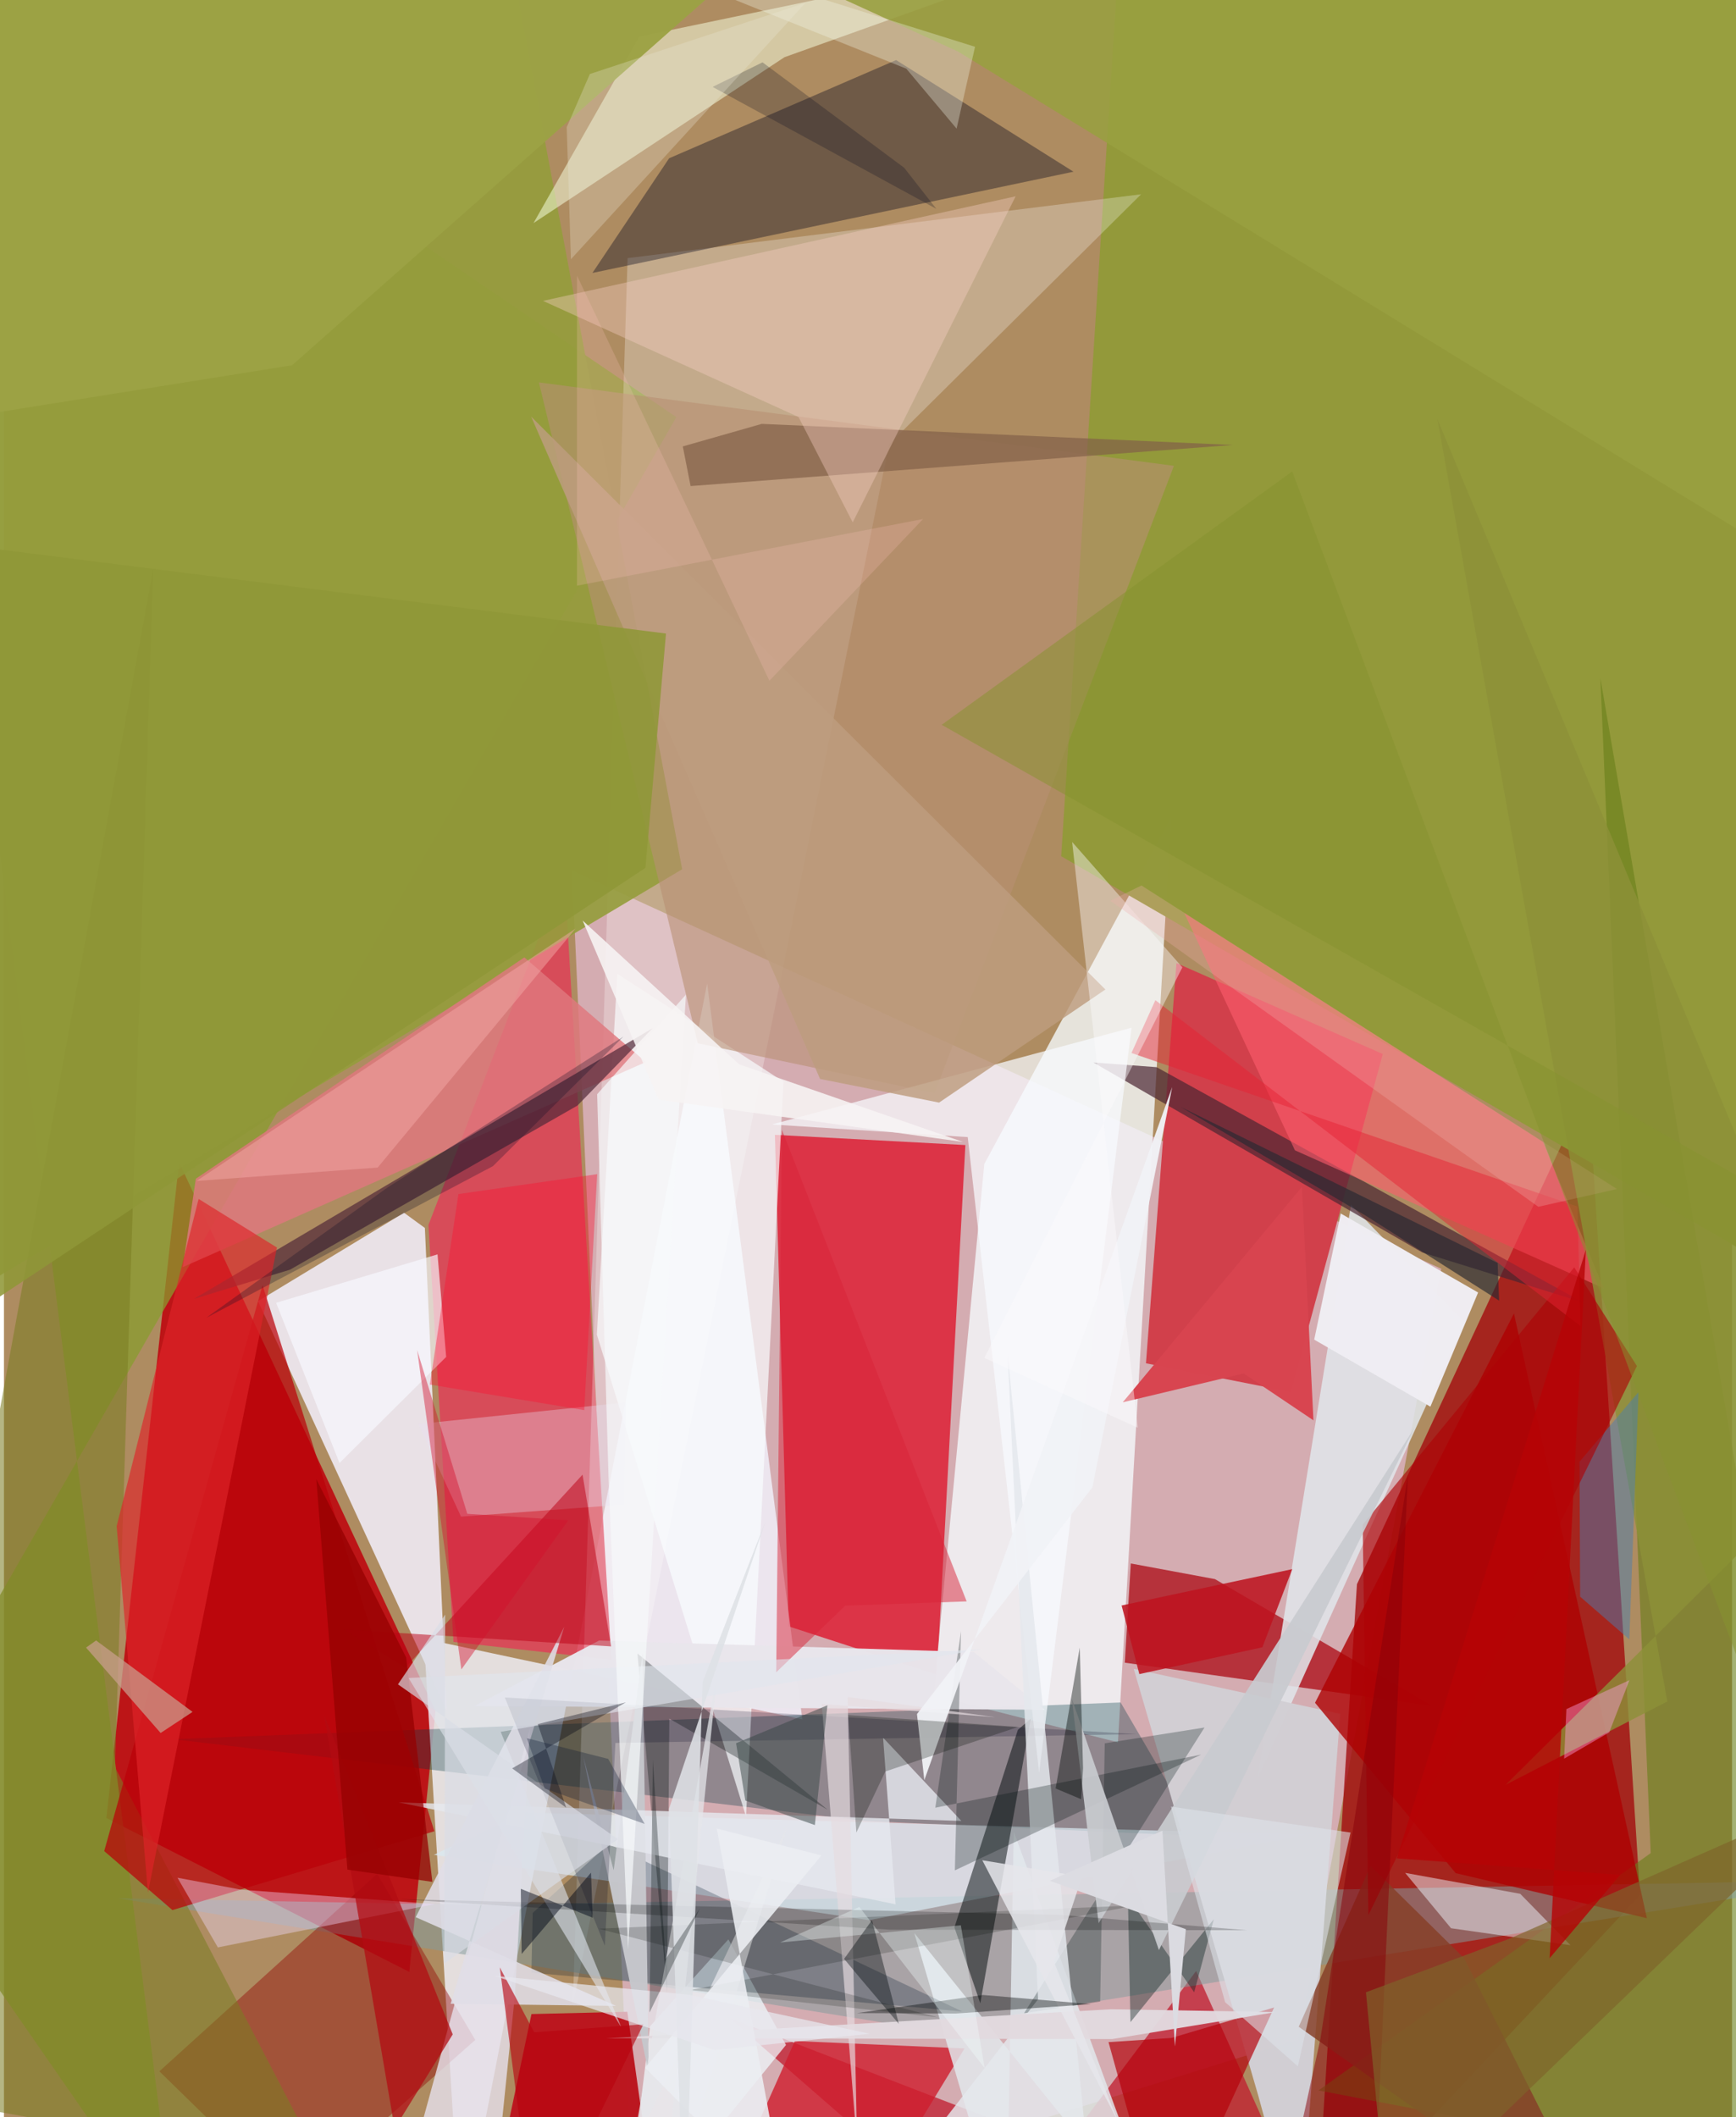 <svg xmlns="http://www.w3.org/2000/svg" width="228" height="278" viewBox="0 0 836 1024"><path fill="#ae8c61" d="M0 0h836v1024H0z"/><path fill="#f3c7f5" fill-opacity=".537" d="M695.34 613.661l-420.52-192.58L304.978 1086l321.305-99.645z"/><path fill="#a2090c" fill-opacity=".788" d="M791.487 916.585l-25.08-390.51-111.873 240.17-20.153 318.092z"/><path fill="#bd1215" fill-opacity=".969" d="M208.772 827.444l-12.665 126.318L49.55 879.301l35.18-317.13z"/><path fill="#df1228" fill-opacity=".776" d="M465.112 553.826l-13.72 256.138-71.766-23.343-6.66-237.738z"/><path fill="#f2f5ff" fill-opacity=".784" d="M340.184 475.683L221.023 1086 203.15 792.599l183.094 38.996z"/><path fill="#f5fcff" fill-opacity=".773" d="M564.645 395.396l-90.38 167.597-24.566 257.048 89.22 22.659z"/><path fill="#e9e1e6" d="M214.193 827.306l-91.296-197.97 70.644-42.777 10.085 7.368z"/><path fill="#d1404b" d="M552.47 659.369l70.09 13.866 44.469-163.432-99.801-43.99z"/><path fill="#93993b" fill-opacity=".996" d="M898 637.732V-14.672L540.655-41.529l-29.192 455.656z"/><path fill="#dd4157" fill-opacity=".859" d="M293.874 802.756l-76.402-8.606-12.115-201.67 65.664-170.93z"/><path fill="#899d2e" fill-opacity=".733" d="M-62-62l387.3 263.745L-62 876.135 83.383 1086z"/><path fill="#aa030e" fill-opacity=".722" d="M585.85 763.762l104.943 61.282-148.565-20.862 2.903-47.989z"/><path fill="#023a42" fill-opacity=".318" d="M416.909 880.779L81.682 841.182l458.526-17.763 37.682 64.574z"/><path fill="#fff" fill-opacity=".263" d="M550.122 93.969L301.695 124.84l-26.468 844.882L428.197 214.9z"/><path fill="#c11d2d" fill-opacity=".753" d="M576.752 953.295L477.13 1086 350.748 975.885 636.161 1086z"/><path fill="#697e19" fill-opacity=".604" d="M772.312 328.1l24.34 568.181-160.703 114.79L898 1061.111z"/><path fill="#e1e5ea" fill-opacity=".867" d="M651.664 582.715l54.732 56.703-47.868 105.1-52.018 115.501z"/><path fill="#829b9e" fill-opacity=".529" d="M445.286 981.499l445.276-72.078-659.675 11.977-175.875-3.287z"/><path fill="#959c3d" fill-opacity=".914" d="M-55.693 648.903l383.796-228.48L237.16-62H-30.13z"/><path fill="#08071d" fill-opacity=".373" d="M284.686 132.016l232.719-48.97-85.812-53.982-109.807 47.49z"/><path fill="#bb1720" fill-opacity=".996" d="M301.575 973.028L317.476 1086H231.66l23.533-111.878z"/><path fill="#f6ffdf" fill-opacity=".525" d="M377.585 27.67l165.208-59.046L307.403 17.7l-51.225 90.203z"/><path fill="#d9eaf2" fill-opacity=".714" d="M207.975 897.113l210.527 31.624 210.93-41.31-377.989-10.79z"/><path fill="#d1ced3" fill-opacity=".992" d="M546.548 807.17l60.151 206.063L626.563 1086l19.895-257.073z"/><path fill="#4a2532" fill-opacity=".694" d="M527.036 513.88l159.062 91.86 77.835 24.2-206.33-113.786z"/><path fill="#910100" fill-opacity=".408" d="M180.556 906.295L75.183 1001.82l64.49 63.027 88.34-78.21z"/><path fill="#ae0002" fill-opacity=".788" d="M634.26 823.57l68.04 82.4 92.5 21.796-64.31-292.503z"/><path fill="#cf1d2d" fill-opacity=".8" d="M338.483 1086l44.143-98.836 82.076 3.599L406.695 1086z"/><path fill="#f9feff" fill-opacity=".686" d="M377.113 523.192l-80.377-52.185-9.905 174.538 72.155 233.088z"/><path fill="#e0787e" fill-opacity=".827" d="M310.512 513.655l-58.758-50.6L92.83 570.097l-6.346 42.776z"/><path fill="#030b0c" fill-opacity=".51" d="M472.32 968.897l24.432-137.659-6.252 5.446-30.694 95.539z"/><path fill="#e2e8ed" fill-opacity=".839" d="M562.063 1086L440.39 934.939 484.962 1086l3.55-200.125z"/><path fill="#7c7d22" fill-opacity=".561" d="M155.39 1049.928L-62 1010.711 72.12 275.744 53.706 854.758z"/><path fill="#effaff" fill-opacity=".722" d="M350.459 938.007l-37.879 42.01L299.62 1086l78.716-96.932z"/><path fill="#b78f73" fill-opacity=".588" d="M450.223 528.738l-114.584-24.145-76.84-319.638L566 225.303z"/><path fill="#ff5c6e" fill-opacity=".596" d="M571.003 441.607l173.523 110.72 29.431 70.819-149.433-66.789z"/><path fill="#502838" fill-opacity=".698" d="M313.789 497.337L91.832 628.253l46.56-14.15 139.031-79.369z"/><path fill="#e8e5eb" fill-opacity=".984" d="M469.152 799.042l34.287 27.92-275.772-1.82 60.22-31.663z"/><path fill="#ba0107" fill-opacity=".714" d="M125.095 621.57L48.498 895.302l32.995 28.532 126.739-38.127z"/><path fill="#00182e" fill-opacity=".255" d="M292.495 891.878l-36.704 33.34-.622 28.894 208.46 18.78z"/><path fill="#e8dff0" fill-opacity=".349" d="M300.791 678.304l-.775 49.404-78.899 5.837-20.685-44.793z"/><path fill="#f8fafe" fill-opacity=".722" d="M545.504 497.057L500.79 857.416l-34.54-307.444-94.74-6.1z"/><path fill="#e6e0eb" fill-opacity=".808" d="M254.458 835.833l-7.227 128.772L234.798 1086l-38.648-36.648z"/><path fill="#edf5fd" fill-opacity=".486" d="M757.86 940.837l-24.331-24.874-55.68-10.122 22.215 26.787z"/><path fill="#000a0a" fill-opacity=".314" d="M320.804 963.542l-14.338-163.798 92.02 75.592-76.61-44.1z"/><path fill="#b50009" fill-opacity=".682" d="M614.464 970.94l-49.697 14.754-30.417 2.005L561.684 1086z"/><path fill="#c5c6cc" fill-opacity=".976" d="M294.96 904.545l13.99-105.028 3.006 203.676-31.736-153.717z"/><path fill="#e6e8ee" fill-opacity=".804" d="M463.181 880.728l-37.888-40.265 6.047 80.586-240.412-49.304z"/><path fill="#8c9038" fill-opacity=".804" d="M898 693.07L693.452 202.685l111.238 620.26-78.292 40.353z"/><path fill="#4b7fb0" fill-opacity=".478" d="M790.762 673.259l-28.552 33.737.294 65.246 23.8 20.687z"/><path fill="#de2429" fill-opacity=".651" d="M69.668 915.397l62.4-312.003-37.911-23.519-39.639 158.31z"/><path fill="#e0dde6" fill-opacity=".871" d="M216.09 969.17l54.961-182.366-71.861 140.458 96.88 42.924z"/><path fill="#826048" fill-opacity=".706" d="M328.4 215.91l38.196-10.894 227.908 10.197-262.326 19.881z"/><path fill="#f2ddff" fill-opacity=".396" d="M83.936 908.19l30.856 5.791 93.628 6.955-104.944 20.96z"/><path fill="#f8d0c5" fill-opacity=".376" d="M410.608 252.653l78.817-157.714-228.646 50.588L384.404 201.7z"/><path fill="#864028" fill-opacity=".839" d="M776.216 1086L706.39 947.137l-45.27-44.631-34.751 77.764z"/><path fill="#061c1b" fill-opacity=".278" d="M530.317 968.087l2.219-124.909 48.257-7.639-87.301 138.172z"/><path fill="#efedf2" fill-opacity=".984" d="M646.697 586.916L633.86 647.93l56.209 32.423 23.084-55.208z"/><path fill="#000221" fill-opacity=".2" d="M290.693 941.097l5.11-98.103 252.392-4.252-305.882-17.737z"/><path fill="#e4e8ed" fill-opacity=".831" d="M418.253 1072.4l82.02-105.393-14.715-311.967L528.573 1086z"/><path fill="#bc0014" fill-opacity=".51" d="M279.902 713.23l13.826 83.076-129.407-8.208 29.895 18.548z"/><path fill="#e2dadf" fill-opacity=".961" d="M291.376 985.861l244.763.362 79.122-13.061-79.667-1.365z"/><path fill="#bd1420" fill-opacity=".871" d="M608.78 796.733L549.262 809.7l-8.574-33.188 82.559-17.576z"/><path fill="#e5e7eb" fill-opacity=".733" d="M303.636 1040.899l75.346-157.65L316.842 1086l28.421-278.364z"/><path fill="#c99e8e" fill-opacity=".714" d="M75.79 838.183l15.453-10.195-46.663-34.556-4.866 3.451z"/><path fill="#ae0306" fill-opacity=".627" d="M657.314 737.433l102.336-124.45 30.338 47.728-129.923 265.554z"/><path fill="#d84550" fill-opacity=".996" d="M633.495 686.965l-33.737-22.68-58.516 13.966 86.68-104.183z"/><path fill="#d92337" fill-opacity=".494" d="M406.988 776.593l-33.395 32.23 2.747-262.399 89.386 228.117z"/><path fill="#001110" fill-opacity=".275" d="M579.179 848.644l-128.613 25.672 12.438-85.34-2.981 115.643z"/><path fill="#e6dbdf" fill-opacity=".675" d="M395.641 824.148l17.127 214.315-4.615-217.703 71.468 9.792z"/><path fill="#021b19" fill-opacity=".384" d="M544.969 978.029l-1.247-60.505 32.063 46.068 9.501-35.323z"/><path fill="#c9cbd0" fill-opacity=".918" d="M558.74 943.202L682.28 690.7 529.56 930.162l-12.964-108.603z"/><path fill="#b30c13" fill-opacity=".733" d="M217.109 983.956L154.93 829.63 198.643 1086l-22.04-36.482z"/><path fill="#000901" fill-opacity=".18" d="M332.014 962.49l215.82-40.96-260.149 11.307L451.781 975.7z"/><path fill="#bd9d7e" fill-opacity=".824" d="M255.044 201.508l277.795 277.078-80.453 54.703-57.573-11.424z"/><path fill="#99a040" fill-opacity=".89" d="M461.585 24.954L271.439-62 898-28.718l-49.402 290.83z"/><path fill="#e0e5ee" fill-opacity=".592" d="M240.317 837.627l58.281 142.836-102.88-168.878L472.77 797.71z"/><path fill="#f1f2f6" fill-opacity=".949" d="M441.69 829.022l84.87-109.656 38.6-193.583-119.92 335.21z"/><path fill="#9ca345" fill-opacity=".965" d="M-62 208.836V-31.192L393.268-47.75l-253.9 224.415z"/><path fill="#e72233" fill-opacity=".478" d="M761.181 583.56l-215.728-74.262 11.566-25.548 205.687 157.628z"/><path fill="#f7f8fe" fill-opacity=".671" d="M131.661 630.13l30.656 77.481 51.615-51.32-4.182-49.598z"/><path fill="#fdfafd" fill-opacity=".42" d="M474.284 656.767l74.221 33.77-31.745-283.305 53.323 60.646z"/><path fill="#dde2e9" fill-opacity=".573" d="M625.947 999.41l25.5-113.067-86.883-12.56 26.18 94.582z"/><path fill="#8f9737" fill-opacity=".875" d="M320.276 306.417L-62 258.249v408.692l372.336-247.198z"/><path fill="#f3a8a5" fill-opacity=".49" d="M176.273 515.808l-83.13 55.38 87.668-6.485 95.738-115.593z"/><path fill="#394545" fill-opacity=".506" d="M354.18 843.13l4.472 27.725 33.639 11.866 6.076-57.928z"/><path fill="#b7020e" fill-opacity=".616" d="M309.353 979.058l-52.846 3.902-16.63-31.407L257.244 1086z"/><path fill="#fa1331" fill-opacity=".388" d="M280.728 682.035l-74.674-12.382 13.81-92.13 67.128-9.618z"/><path fill="#f4f9ed" fill-opacity=".318" d="M436.522 33.215L199.385-62l270.4 84.631-8.927 39.583z"/><path fill="#000001" fill-opacity=".212" d="M601.443 933.591l-90.273-7.417-319.823-7.592 237.45 14.754z"/><path fill="#e6e6eb" fill-opacity=".847" d="M539.12 1026.397l-31.157-77.509 13.56-41.192-48.22-7.951z"/><path fill="#000305" fill-opacity=".38" d="M473.602 964.904l-60.922 8.755 47.871.206 65.388-4.543z"/><path fill="#eceef2" fill-opacity=".882" d="M395.478 897.432L344.84 884.38l33.88 185.042-68.505-69.316z"/><path fill="#880108" fill-opacity=".51" d="M617.182 1075.817l19.66-89.566 42.361-272.797-14.588 316.626z"/><path fill="#7e632a" fill-opacity=".675" d="M728.78 937.497l156.423-69.08-215.53 207.894-10.78-112.724z"/><path fill="#d3102b" fill-opacity=".431" d="M224.148 732.17l-24.267-79.182 21.395 154.471 51.753-72.138z"/><path fill="#950001" fill-opacity=".741" d="M166.16 904.269l41.098 5.925-12.672-108.511-43.483-86.3z"/><path fill="#f6f9fb" fill-opacity=".702" d="M301.924 942.83l28.006-461.745-42.965 48.147 5.555 186.602z"/><path fill="#eeb0ab" fill-opacity=".298" d="M742.281 583.676L535.228 435.668l15.065-7.392 230.052 146.817z"/><path fill="#000807" fill-opacity=".408" d="M522.026 855.216l-.91 15.006-12.349-5.202 11.674-68.148z"/><path fill="#f4ffff" fill-opacity=".333" d="M413.807 922.33l-38.316 17.18 87.42-8.312 11.51 69.063z"/><path fill="#ffa3e5" fill-opacity=".42" d="M754.773 850.599l21.818-12.728 9.757-25.227-30.478 13.98z"/><path fill="#ffc3c1" fill-opacity=".216" d="M277.194 283.283l167.44-32.252-74.324 78.232-93.107-195.968z"/><path fill="#dbdbe1" fill-opacity=".992" d="M571.77 933.075l-65.846-23.392 54.527-24.253 6.03 104.369z"/><path fill="#01090c" fill-opacity=".392" d="M419.917 928.712l13.003 50.148-18.858-22.276-7.613-9.15z"/><path fill="#879230" fill-opacity=".514" d="M623.234 228.005L453.656 350.56l415.136 235.244 23.285 358.606z"/><path fill="#dee1e6" fill-opacity=".878" d="M337.978 813.578L329.302 1086l-7.598-211.1 46.63-138.906z"/><path fill="#272931" fill-opacity=".655" d="M722.607 610.843l-153.256-75.41 89.27 52.451 64.704 41.188z"/><path fill="#f7f3f3" fill-opacity=".89" d="M355.633 514.763l108.35 37.56-147.261-20.473-36.764-86.61z"/><path fill="#dadde5" fill-opacity=".671" d="M213.019 949.694l.435-168.765-22.84 33.731 106.423 74.916z"/><path fill="#020818" fill-opacity=".475" d="M250.042 913.555l.403 31.513L284 905.742l.825 21.804z"/><path fill="#02051a" fill-opacity=".231" d="M342.842 42.038l24.123-11.893 68.522 50.977 15.579 19.893z"/><path fill="#b60306" fill-opacity=".8" d="M747.76 947.105l34.14-40.252-108.061-8.044 91.449-294.352z"/><path fill="#0c0e27" fill-opacity=".275" d="M236.556 564.02L97.818 637.41l87.776-63.088L299.68 501.35z"/><path fill="#eae7d5" fill-opacity=".29" d="M387.783 1.358L283.445 35.796l-11.197 25.727 2.026 63.879z"/><path fill="#e8e7ee" fill-opacity=".729" d="M418.776 983.657l-87.423-18.884-93.98-9.108 106.347 35.91z"/><path fill="#000801" fill-opacity=".259" d="M412.378 886.31l-3.975-56.806 82.207 5.754-64.217 21.53z"/><path fill="#000c0b" fill-opacity=".302" d="M313.937 851.242l6.062 96.389 16.68-24.579-24.378 50.368z"/><path fill="#000512" fill-opacity=".349" d="M272.01 874.336l-13.776-40.449 42.66-10.544-55.04 31.953z"/><path fill="#0d1c33" fill-opacity=".314" d="M292.312 850.714l17.63 31.452-48.37-17.111-8.653-24.351z"/></svg>
